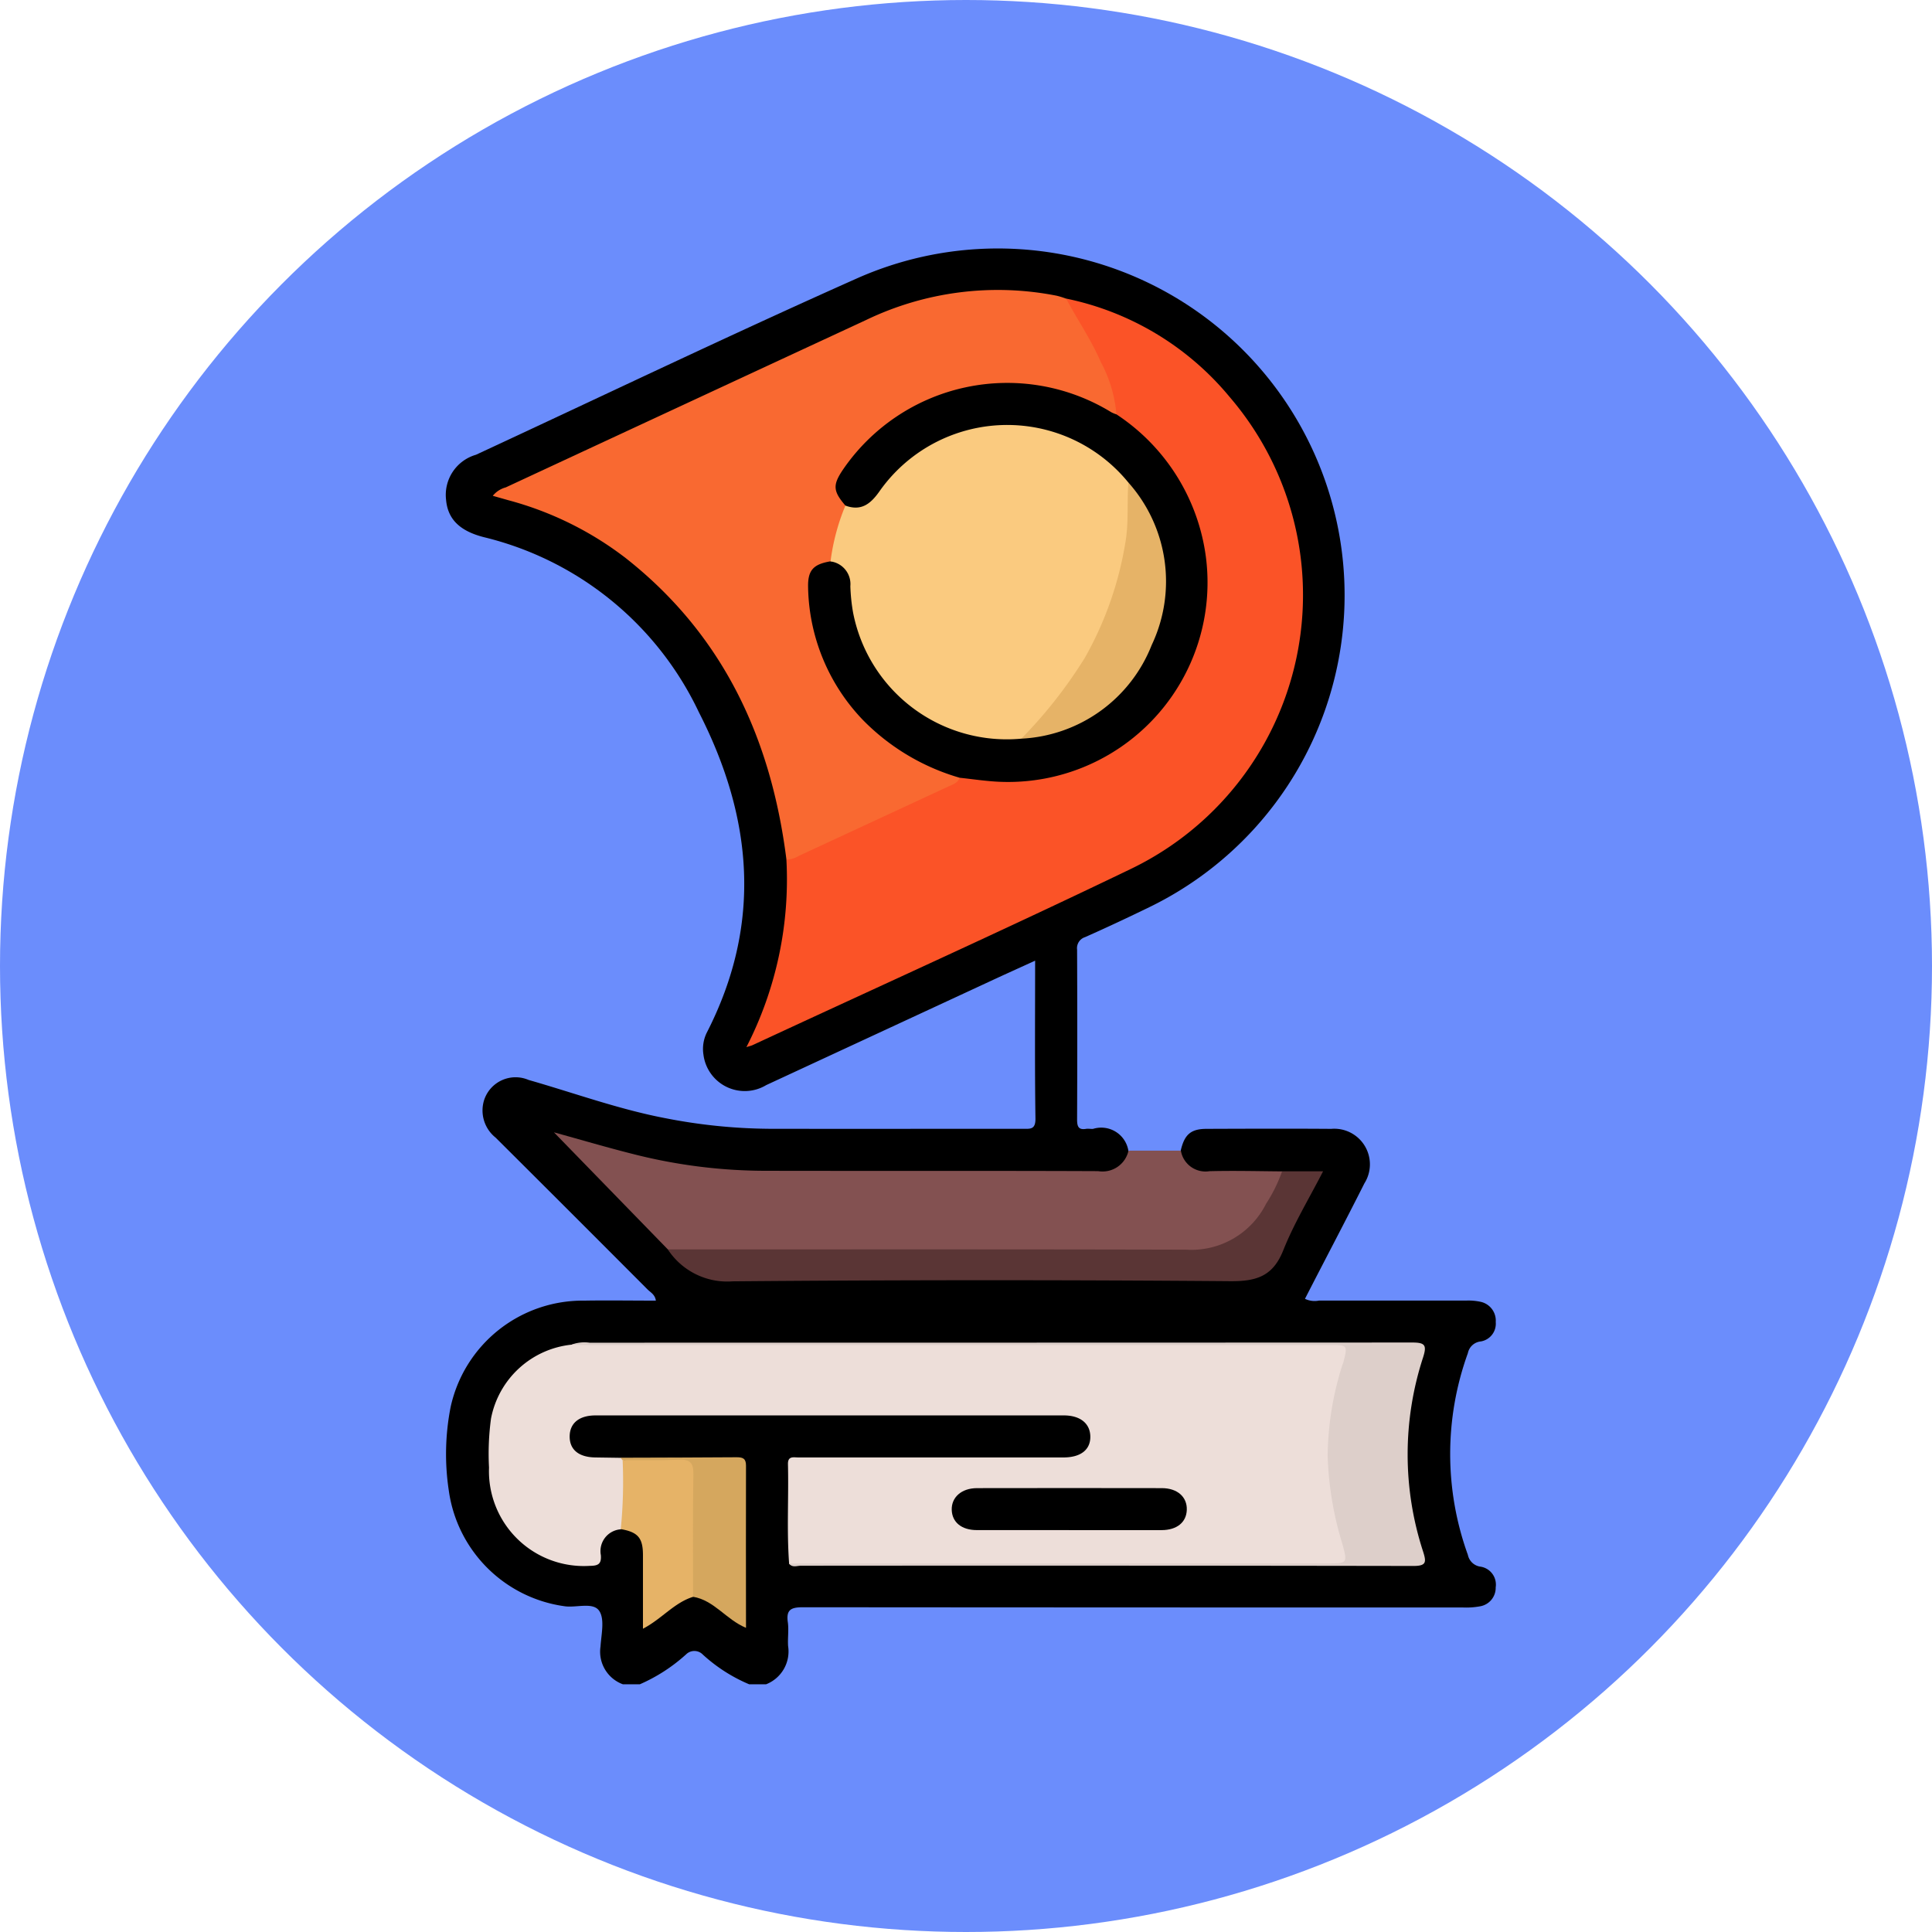 <svg xmlns="http://www.w3.org/2000/svg" xmlns:xlink="http://www.w3.org/1999/xlink" width="78" height="78" viewBox="0 0 78 78">
  <defs>
    <clipPath id="clip-path">
      <rect id="Rectángulo_338354" data-name="Rectángulo 338354" width="42.385" height="58" fill="none"/>
    </clipPath>
  </defs>
  <g id="Grupo_982635" data-name="Grupo 982635" transform="translate(-762 -2145)">
    <circle id="Elipse_4888" data-name="Elipse 4888" cx="39" cy="39" r="39" transform="translate(762 2145)" fill="#6b8dfc"/>
    <g id="Grupo_982634" data-name="Grupo 982634" transform="translate(780 2155)">
      <g id="Grupo_982633" data-name="Grupo 982633" clip-path="url(#clip-path)">
        <path id="Trazado_205133" data-name="Trazado 205133" d="M29.67,36.451c.148-.645.406-.874,1.035-.876,1.68-.006,3.359-.012,5.039,0a1.438,1.438,0,0,1,1.341,2.2c-.785,1.559-1.6,3.1-2.4,4.662a.9.9,0,0,0,.565.071c1.982,0,3.963,0,5.944,0a2.308,2.308,0,0,1,.56.045.777.777,0,0,1,.633.822.726.726,0,0,1-.6.782.591.591,0,0,0-.525.473,11.967,11.967,0,0,0,0,8.144.6.6,0,0,0,.523.478.733.733,0,0,1,.6.834.757.757,0,0,1-.63.765,3.062,3.062,0,0,1-.673.048q-13.332,0-26.664-.01c-.486,0-.684.1-.611.607.044.314-.011.642.011.961A1.422,1.422,0,0,1,12.927,58h-.679a6.5,6.5,0,0,1-1.873-1.2.475.475,0,0,0-.672-.012A6.853,6.853,0,0,1,7.83,58h-.68a1.4,1.4,0,0,1-.906-1.523c.031-.488.176-1.1-.05-1.439-.241-.364-.9-.129-1.373-.186a5.473,5.473,0,0,1-4.7-4.662,9.845,9.845,0,0,1,.071-3.38,5.459,5.459,0,0,1,5.394-4.3c.958-.016,1.916,0,2.893,0-.033-.246-.217-.333-.34-.456Q5.08,38.986,2.011,35.93a1.4,1.4,0,0,1-.464-1.523A1.335,1.335,0,0,1,3.34,33.6c1.844.527,3.65,1.189,5.542,1.548a22.458,22.458,0,0,0,4.157.424c3.416.006,6.832,0,10.248,0,.29,0,.523.05.517-.412-.03-2.094-.013-4.189-.013-6.375-.63.288-1.218.552-1.8.823q-4.528,2.1-9.056,4.2A1.681,1.681,0,0,1,10.4,32.579a1.49,1.49,0,0,1,.131-.881c2.242-4.37,1.879-8.647-.313-12.938a12.985,12.985,0,0,0-8.682-7.073C.568,11.44.08,10.964.01,10.187A1.686,1.686,0,0,1,1.216,8.36C6.35,5.977,11.455,3.529,16.625,1.227A14,14,0,0,1,28.416,26.618c-.862.419-1.73.827-2.607,1.216a.468.468,0,0,0-.324.508q.015,3.425,0,6.851c0,.277.048.435.365.382.092-.015.19.009.282,0a1.11,1.11,0,0,1,1.424.884.821.821,0,0,1-.694.93,3.274,3.274,0,0,1-.789.049c-4.548,0-9.1.032-13.644-.013A22.924,22.924,0,0,1,5.7,36.262c-.322-.1-.647-.191-1.067-.318,1.528,1.525,2.985,2.986,4.448,4.443a2.993,2.993,0,0,0,2.7,1.157c6.763-.051,13.528-.035,20.293-.01a1.345,1.345,0,0,0,1.408-.841c.425-.86.872-1.712,1.311-2.566a2.044,2.044,0,0,1,.437-.676c-.5-.027-.989.015-1.476-.014-1.031.018-2.063.035-3.093-.005-.717-.028-1.036-.371-.993-.979" transform="translate(0 0)"/>
        <path id="Trazado_205134" data-name="Trazado 205134" d="M15.472,93.763l-4.6-4.728c1.049.289,2.144.613,3.252.891a21.7,21.7,0,0,0,5.253.662c4.489.01,8.978-.005,13.468.014a1.074,1.074,0,0,0,1.224-.827l2.114,0a1.008,1.008,0,0,0,1.156.829c.977-.025,1.956,0,2.934.008a.335.335,0,0,1,.031.373c-.672,1.6-1.71,2.972-3.829,2.966-6.69-.02-13.38-.007-20.07-.008a1.542,1.542,0,0,1-.928-.177" transform="translate(-6.508 -53.32)" fill="#835151"/>
        <path id="Trazado_205135" data-name="Trazado 205135" d="M16.45,119.164c-.1-1.336-.014-2.675-.047-4.011-.009-.347.229-.274.423-.275q2.179,0,4.359,0,3.17,0,6.34,0c.705,0,1.1-.318,1.085-.859-.014-.517-.41-.837-1.067-.838q-9.454,0-18.908,0c-.667,0-1.043.317-1.045.85s.366.838,1.036.847l1.018.015a.331.331,0,0,1,.209.213,13.9,13.9,0,0,1,.043,2.2.482.482,0,0,1-.247.474.881.881,0,0,0-.8,1.042c.028.365-.113.43-.449.433a3.83,3.83,0,0,1-4.066-3.969,10.608,10.608,0,0,1,.08-1.976,3.7,3.7,0,0,1,3.257-2.986,1.619,1.619,0,0,1,.616-.04q15,0,29.992,0c.847,0,.906.063.683.909a22.358,22.358,0,0,0-.508,2.55,10.374,10.374,0,0,0,.283,3.643c.09.424.218.84.3,1.266.078.389-.009.639-.477.578a1.409,1.409,0,0,0-.17,0q-10.7,0-21.39,0a.989.989,0,0,1-.553-.055" transform="translate(-2.591 -66.037)" fill="#edded9"/>
        <path id="Trazado_205136" data-name="Trazado 205136" d="M43.161,5.122a11.6,11.6,0,0,1,6.6,3.974A12.273,12.273,0,0,1,45.75,28.158C40.7,30.591,35.582,32.9,30.494,35.264c-.047.022-.1.032-.245.079a14.82,14.82,0,0,0,1.615-7.575,20.672,20.672,0,0,1,2.579-1.262c1.472-.717,2.98-1.359,4.436-2.11a19.132,19.132,0,0,1,2.023.061,7.769,7.769,0,0,0,7.571-6.025,7.753,7.753,0,0,0-2.894-8.146,1.371,1.371,0,0,1-.469-.479,12.26,12.26,0,0,0-1.758-4.038c-.118-.193-.353-.365-.193-.647" transform="translate(-18.115 -3.067)" fill="#fb5327"/>
        <path id="Trazado_205137" data-name="Trazado 205137" d="M23.573,23.939c-.081.225-.3.279-.48.364q-3.015,1.4-6.034,2.8a.934.934,0,0,1-.481.14c-.614-4.883-2.548-9.07-6.488-12.171a13.452,13.452,0,0,0-4.732-2.335l-.635-.18a1.01,1.01,0,0,1,.525-.34q7.269-3.381,14.541-6.755a12.264,12.264,0,0,1,7.71-.981,3.408,3.408,0,0,1,.375.118c.452.856,1.008,1.655,1.392,2.549A5.377,5.377,0,0,1,29.9,9.268c-.207.087-.36-.049-.523-.133a7.938,7.938,0,0,0-9.121.985,9,9,0,0,0-1.3,1.481c-.378.486-.114.924.066,1.374a22.661,22.661,0,0,1-.6,2.242c-.86.527-.935.71-.775,1.753a7.84,7.84,0,0,0,5.387,6.6c.21.077.44.132.54.371" transform="translate(-2.828 -2.54)" fill="#f96931"/>
        <path id="Trazado_205138" data-name="Trazado 205138" d="M22.347,96.112c6.977,0,13.955-.009,20.932.01A3.372,3.372,0,0,0,46.5,94.265a6.12,6.12,0,0,0,.645-1.308H48.8c-.557,1.085-1.174,2.1-1.607,3.188-.418,1.051-1.081,1.258-2.147,1.249Q35,97.313,24.96,97.4a2.867,2.867,0,0,1-2.613-1.285" transform="translate(-13.383 -55.669)" fill="#5a3535"/>
        <path id="Trazado_205139" data-name="Trazado 205139" d="M21.444,119.114l21.727-.006c.816,0,.827,0,.6-.82a13.364,13.364,0,0,1-.585-3.539,12.47,12.47,0,0,1,.592-3.648c.011-.036.03-.069.04-.105.18-.706.18-.706-.543-.706H13.287c-.207,0-.414-.012-.621-.019a1.5,1.5,0,0,1,.721-.076q16.609,0,33.218-.007c.519,0,.589.113.434.6a12.624,12.624,0,0,0,0,7.838c.134.422.141.584-.393.583q-12.365-.02-24.729-.009c-.156,0-.339.086-.472-.08" transform="translate(-7.585 -65.987)" fill="#ddcfca"/>
        <path id="Trazado_205140" data-name="Trazado 205140" d="M17.6,124.7a19.357,19.357,0,0,0,.075-2.787,19.3,19.3,0,0,1,2.686-.062c.246-.006.292.2.321.39a5.859,5.859,0,0,1,.027.9c0,1.164,0,2.328,0,3.491a1.049,1.049,0,0,1-.183.8c-.766.233-1.269.893-2.03,1.289,0-1.037,0-2,0-2.97,0-.7-.205-.93-.892-1.051" transform="translate(-10.538 -72.965)" fill="#e6b367"/>
        <path id="Trazado_205141" data-name="Trazado 205141" d="M20.511,127.381c0-1.651-.016-3.3.013-4.952.009-.484-.156-.609-.611-.587-.749.036-1.5.016-2.25.02l-.08-.1c1.563-.005,3.126-.007,4.688-.019.25,0,.378.05.377.339-.008,2.163,0,4.327,0,6.548-.8-.331-1.286-1.112-2.133-1.253" transform="translate(-10.53 -72.91)" fill="#d5a75e"/>
        <path id="Trazado_205142" data-name="Trazado 205142" d="M55.66,126.532c-1.243,0-2.486,0-3.729,0-.617,0-1-.316-1.015-.817s.387-.876,1.021-.877q3.729-.007,7.458,0c.636,0,1.031.359,1.011.882-.019.5-.4.811-1.017.813-1.243,0-2.486,0-3.729,0" transform="translate(-30.492 -74.758)"/>
        <path id="Trazado_205143" data-name="Trazado 205143" d="M37.97,18.556c-.5-.583-.515-.828-.1-1.446a8.037,8.037,0,0,1,10.839-2.319,1.313,1.313,0,0,0,.206.084,8.166,8.166,0,0,1,3.61,5.758,8.053,8.053,0,0,1-8.37,9.074c-.525-.025-1.047-.106-1.57-.161A8.94,8.94,0,0,1,38.665,27.2a7.932,7.932,0,0,1-2.2-5.348c-.015-.684.211-.926.9-1.043.521-.043.854.255.923.862.04.354.061.71.118,1.064a6.111,6.111,0,0,0,6.189,5.09c.15-.009.3-.005.451,0a6.134,6.134,0,0,0,5.455-4.548,6.051,6.051,0,0,0-1.2-5.53,6.179,6.179,0,0,0-8.584-.988,9.538,9.538,0,0,0-1.457,1.559c-.442.53-.806.586-1.294.243" transform="translate(-21.84 -8.146)"/>
        <path id="Trazado_205144" data-name="Trazado 205144" d="M46.424,30.5a6.324,6.324,0,0,1-6.793-5.09,7.5,7.5,0,0,1-.11-1.066.923.923,0,0,0-.8-1,8.691,8.691,0,0,1,.6-2.254c.625.228,1-.049,1.363-.558a6.307,6.307,0,0,1,10.064-.37,3.848,3.848,0,0,1,.1,1.845,13.511,13.511,0,0,1-3.677,7.907,2.31,2.31,0,0,1-.751.588" transform="translate(-23.19 -10.678)" fill="#faca7f"/>
        <path id="Trazado_205145" data-name="Trazado 205145" d="M57.922,33.978a18.854,18.854,0,0,0,2.568-3.271,14.045,14.045,0,0,0,1.633-4.649c.141-.807.058-1.615.122-2.42a6,6,0,0,1,.941,6.558,5.971,5.971,0,0,1-5.265,3.782" transform="translate(-34.688 -14.156)" fill="#e6b367"/>
      </g>
    </g>
  </g>
</svg>
